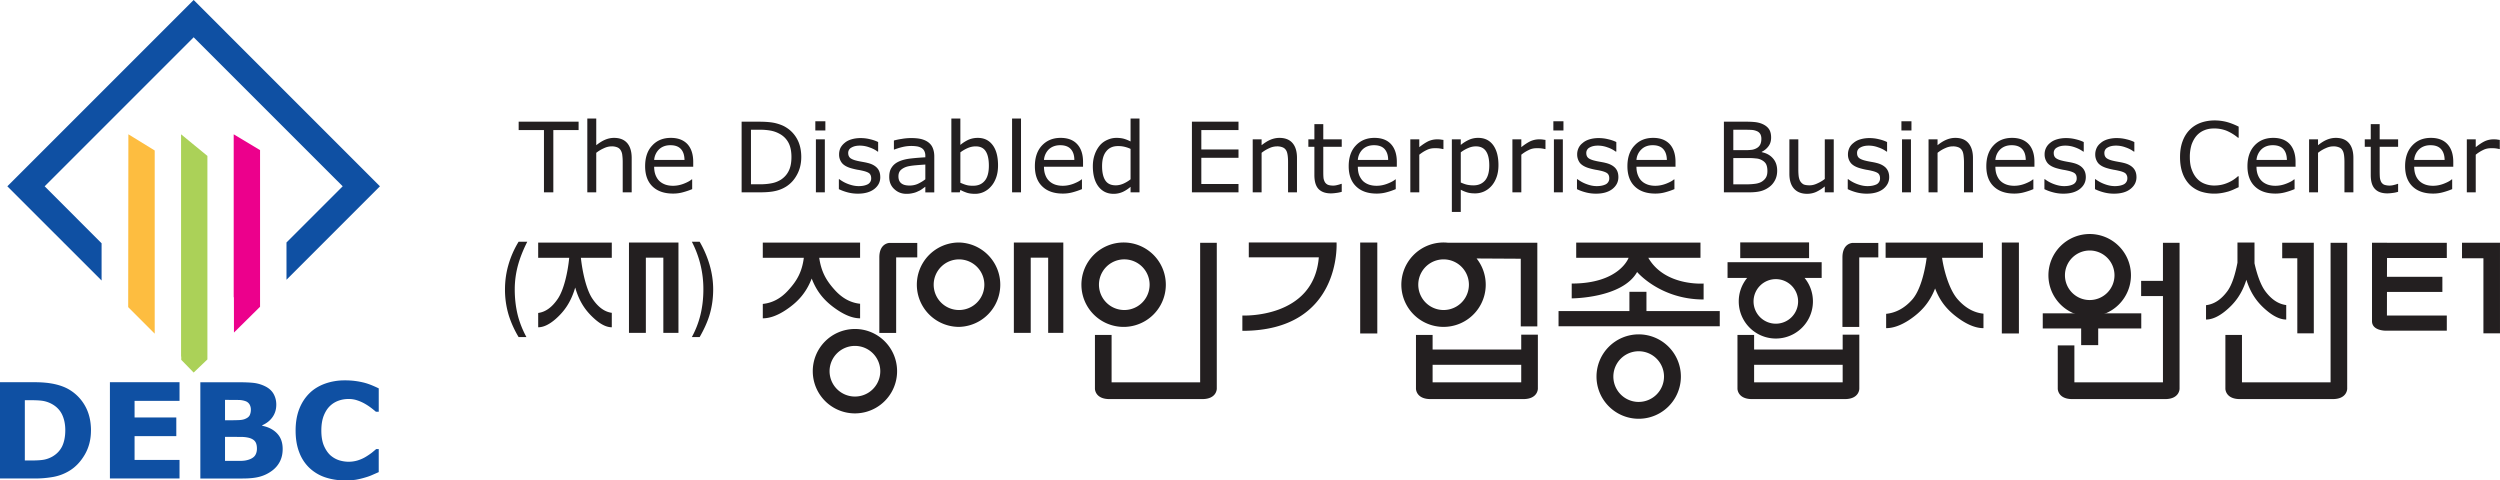 <svg xmlns="http://www.w3.org/2000/svg" width="227.826pt" height="43.776pt" viewBox="0 0 227.826 43.776"><path fill="#231f20" d="M52.728 11.853h-2.303v5.676h-.854v-5.676h-2.305v-.763h5.462M57.566 17.528h-.818V14.78c0-.225-.011-.431-.037-.625a1.03 1.03 0 0 0-.144-.457.628.628 0 0 0-.307-.268 1.304 1.304 0 0 0-.526-.091c-.223 0-.456.053-.698.167a3.22 3.22 0 0 0-.7.42v3.602h-.814v-6.725h.815v2.43c.26-.203.52-.374.787-.49.271-.117.548-.178.835-.178.519 0 .917.156 1.194.469.274.316.413.773.413 1.361M62.38 14.574c-.009-.426-.11-.755-.324-.988-.212-.236-.529-.353-.964-.353-.437 0-.78.136-1.04.385a1.508 1.508 0 0 0-.437.956zm.794.621h-3.56c0 .298.046.553.135.778.093.218.206.404.366.545.153.138.331.237.536.31.207.068.43.102.683.102.322 0 .659-.064.99-.194.33-.13.567-.259.707-.389h.048v.888a6.692 6.692 0 0 1-.84.286 3.33 3.33 0 0 1-.9.12c-.8 0-1.426-.215-1.877-.65-.448-.434-.671-1.051-.671-1.846 0-.792.21-1.425.645-1.882.423-.466.994-.698 1.699-.698.653 0 1.153.192 1.512.571.348.381.527.927.527 1.62M72.125 14.309c0-.508-.085-.938-.259-1.28a1.937 1.937 0 0 0-.792-.817 2.7 2.7 0 0 0-.804-.301 5.29 5.29 0 0 0-1.023-.088h-.811v4.972h.811c.405 0 .766-.034 1.073-.095.302-.054.59-.168.852-.331.313-.207.555-.479.713-.813.164-.332.24-.752.24-1.247m.895.007c0 .58-.125 1.118-.381 1.59-.253.477-.59.845-1.018 1.11a3.066 3.066 0 0 1-.986.392c-.36.084-.834.12-1.423.12h-1.628V11.09h1.609c.627 0 1.125.046 1.5.138.364.094.68.214.935.377.44.268.784.637 1.025 1.087.244.458.367.995.367 1.624M75.168 17.528h-.815v-4.83h.815zm.048-5.636h-.915v-.843h.915M80.22 16.14c0 .44-.18.797-.546 1.083-.363.283-.865.426-1.494.426-.355 0-.688-.048-.984-.132a4.377 4.377 0 0 1-.75-.279v-.908h.045c.253.192.538.348.852.458.32.115.618.173.91.173.357 0 .634-.065.835-.173a.589.589 0 0 0 .303-.545c0-.19-.057-.335-.163-.438-.108-.093-.322-.18-.633-.249-.117-.026-.262-.06-.45-.087a6.19 6.19 0 0 1-.512-.118c-.424-.111-.722-.279-.9-.49a1.217 1.217 0 0 1-.266-.799c0-.208.043-.389.12-.571.092-.175.218-.331.378-.461.16-.142.365-.252.616-.328.251-.076.53-.119.834-.119.294 0 .59.032.878.106.296.069.541.156.733.257v.872h-.045c-.199-.156-.45-.286-.751-.388-.294-.11-.59-.16-.877-.16-.288 0-.545.053-.744.17a.539.539 0 0 0-.312.512c0 .197.07.346.187.45.125.095.315.18.59.244.142.038.324.07.508.103.18.033.335.061.458.094.383.088.673.237.876.447.205.214.303.495.303.85M84.326 16.34v-1.345c-.242.015-.536.037-.87.065-.338.03-.604.07-.803.125-.229.069-.42.175-.562.309-.145.137-.216.335-.216.576 0 .278.082.488.25.626.17.143.42.212.763.212.284 0 .55-.056.785-.168.23-.11.46-.247.653-.4m.816 1.19h-.816v-.514c-.067.044-.162.12-.292.208-.118.086-.242.16-.36.203a1.722 1.722 0 0 1-.465.167 2.367 2.367 0 0 1-.61.07c-.437 0-.804-.146-1.109-.436-.305-.281-.454-.655-.454-1.102 0-.368.073-.658.24-.887.151-.229.374-.404.67-.534.29-.13.644-.214 1.059-.262.41-.047.85-.082 1.32-.108v-.125a.936.936 0 0 0-.096-.458.65.65 0 0 0-.28-.282 1.176 1.176 0 0 0-.41-.134 3.502 3.502 0 0 0-1.217.043 6.108 6.108 0 0 0-.815.247h-.045v-.82a5.55 5.55 0 0 1 .69-.144c.296-.054.592-.08.886-.08.339 0 .635.026.888.084.249.06.47.156.653.288.184.134.329.305.416.516.092.214.147.472.147.777M90.116 15.101c0-.578-.095-1.018-.288-1.315-.19-.301-.495-.447-.914-.447-.24 0-.474.047-.723.153a3.276 3.276 0 0 0-.672.392v2.773c.232.098.43.175.59.214.17.044.357.057.565.057.454 0 .802-.141 1.055-.443.259-.294.387-.762.387-1.384m.835-.022c0 .404-.052.763-.167 1.09-.115.32-.27.597-.458.804a1.96 1.96 0 0 1-.677.519 1.834 1.834 0 0 1-.81.171c-.27 0-.513-.03-.717-.095a3.642 3.642 0 0 1-.603-.26l-.054.221h-.767v-6.727h.82v2.405c.228-.191.468-.344.723-.465.262-.115.547-.177.863-.177.58 0 1.025.214 1.358.657.33.437.49 1.059.49 1.857M92.23 17.528h.815v-6.726h-.815zM97.905 14.574c0-.426-.112-.755-.324-.988-.212-.236-.54-.353-.963-.353-.44 0-.782.136-1.048.385a1.53 1.53 0 0 0-.432.956zm.793.621h-3.56c0 .298.043.553.134.778.084.218.209.404.367.545.15.138.32.237.53.31.214.068.435.102.681.102.33 0 .66-.064 1-.194.323-.13.57-.259.708-.389h.041v.888a6.735 6.735 0 0 1-.837.286 3.34 3.34 0 0 1-.904.12c-.799 0-1.424-.215-1.872-.65-.456-.434-.677-1.051-.677-1.846 0-.792.215-1.425.643-1.882.44-.466 1.003-.698 1.7-.698.66 0 1.16.192 1.51.571.357.381.536.927.536 1.62M103.029 16.34v-2.772a2.802 2.802 0 0 0-.59-.2 2.326 2.326 0 0 0-.564-.055c-.45 0-.807.156-1.057.473-.26.312-.385.763-.385 1.352 0 .566.097 1.003.296 1.305.195.297.508.446.945.446.23 0 .462-.05.698-.152.232-.103.458-.237.657-.397m.815 1.19h-.815v-.507c-.233.201-.477.361-.728.473a2.016 2.016 0 0 1-.828.167c-.573 0-1.032-.225-1.371-.664-.339-.445-.511-1.062-.511-1.848 0-.409.063-.774.18-1.09a2.64 2.64 0 0 1 .467-.824c.195-.221.426-.385.696-.499.26-.115.528-.173.805-.173.251 0 .475.025.68.08.185.054.396.134.61.246V10.8h.815M112.865 17.528h-4.245V11.09h4.245v.763h-3.388v1.766h3.388v.76h-3.388v2.388h3.388M118.194 17.528h-.813V14.78c0-.225-.009-.431-.037-.625-.028-.199-.07-.348-.141-.457a.637.637 0 0 0-.311-.268 1.3 1.3 0 0 0-.53-.091 1.66 1.66 0 0 0-.698.167 3.142 3.142 0 0 0-.694.42v3.602h-.81v-4.83h.81v.535c.255-.203.517-.374.785-.49.274-.117.553-.178.834-.178.526 0 .926.156 1.196.469.275.316.41.773.41 1.361M122.273 17.481c-.153.043-.33.084-.502.102-.177.025-.339.04-.482.04-.493 0-.867-.13-1.128-.397-.255-.268-.381-.69-.381-1.278v-2.57h-.549v-.682h.549v-1.384h.811v1.384h1.682v.683h-1.682v2.208c0 .251.004.448.017.59.009.141.056.275.12.404a.63.63 0 0 0 .265.249c.108.048.277.084.512.084.126 0 .266-.024.413-.065.141-.032.247-.073.31-.095h.045M126.503 14.574c0-.426-.116-.755-.322-.988-.21-.236-.538-.353-.966-.353-.437 0-.783.136-1.043.385a1.483 1.483 0 0 0-.432.956zm.79.621h-3.553c0 .298.043.553.126.778.097.218.216.404.367.545.153.138.33.237.534.31.21.068.439.102.685.102.325 0 .658-.064.991-.194.335-.13.571-.259.715-.389h.037v.888c-.272.111-.55.214-.834.286-.284.08-.59.12-.904.12-.796 0-1.423-.215-1.87-.65-.454-.434-.68-1.051-.68-1.846 0-.792.215-1.425.647-1.882.435-.466 1.003-.698 1.698-.698.661 0 1.162.192 1.511.571.35.381.53.927.53 1.62M131.541 13.586h-.043a2.837 2.837 0 0 0-.353-.065c-.116-.015-.25-.015-.404-.015-.247 0-.497.046-.731.167-.23.106-.456.255-.67.425v3.43h-.817v-4.83h.817v.713c.318-.253.609-.44.85-.553.248-.104.5-.16.758-.16.143 0 .243.004.305.012.07.01.162.026.288.04M135.718 15.08c0-.583-.102-1.018-.305-1.309-.196-.286-.5-.433-.912-.433-.236 0-.467.048-.7.152-.241.099-.466.231-.68.393v2.748c.225.099.424.171.593.206a2.8 2.8 0 0 0 .562.056c.456 0 .808-.156 1.064-.456.253-.309.378-.755.378-1.358m.837-.022c0 .389-.054.75-.167 1.072-.116.323-.27.6-.477.826a2.02 2.02 0 0 1-.671.496 1.971 1.971 0 0 1-.823.172c-.249 0-.474-.023-.679-.08a3.12 3.12 0 0 1-.617-.253v2.022h-.813v-6.616h.813v.511a3.25 3.25 0 0 1 .725-.457c.272-.127.558-.186.86-.186.588 0 1.04.22 1.365.659.322.442.484 1.049.484 1.834M140.84 13.586h-.045a2.53 2.53 0 0 0-.355-.065c-.11-.015-.251-.015-.404-.015-.251 0-.49.046-.724.167a3.34 3.34 0 0 0-.673.425v3.43h-.813v-4.83h.813v.713c.314-.253.61-.44.852-.553.25-.104.498-.16.751-.16.142 0 .244.004.311.012.067.01.162.026.287.04M142.423 17.528h-.815v-4.83h.815zm.055-5.636h-.92v-.843h.92M147.484 16.14c0 .44-.186.797-.545 1.083-.366.283-.865.426-1.494.426-.357 0-.686-.048-.984-.132a3.949 3.949 0 0 1-.75-.279v-.908h.045c.258.192.54.348.857.458.307.115.607.173.897.173.356 0 .635-.065.84-.173a.6.6 0 0 0 .303-.545c0-.19-.054-.335-.168-.438-.106-.093-.316-.18-.629-.249a6.455 6.455 0 0 0-.452-.087 5.719 5.719 0 0 1-.506-.118c-.424-.111-.722-.279-.908-.49a1.277 1.277 0 0 1-.262-.799c0-.208.044-.389.126-.571.082-.175.205-.331.376-.461.16-.142.365-.252.61-.328.251-.076.527-.119.84-.119.288 0 .58.032.874.106.3.069.545.156.742.257v.872h-.05a2.735 2.735 0 0 0-.75-.388c-.3-.11-.591-.16-.878-.16-.298 0-.545.053-.752.17a.55.55 0 0 0-.307.512c0 .197.064.346.188.45.12.095.317.18.592.244.145.038.313.07.5.103.188.033.34.061.464.094.376.088.673.237.878.447.205.214.303.495.303.85M151.903 14.574c-.01-.426-.117-.755-.33-.988-.213-.236-.53-.353-.965-.353-.432 0-.78.136-1.03.385a1.454 1.454 0 0 0-.447.956zm.787.621h-3.56c0 .298.045.553.137.778.087.218.204.404.364.545.15.138.33.237.536.31.206.068.433.102.68.102.325 0 .656-.064.993-.194.333-.13.567-.259.71-.389h.041v.888a6.428 6.428 0 0 1-.837.286c-.287.08-.584.12-.902.12-.797 0-1.424-.215-1.874-.65-.448-.434-.671-1.051-.671-1.846 0-.792.215-1.425.647-1.882.43-.466.991-.698 1.698-.698.652 0 1.152.192 1.51.571.351.381.528.927.528 1.62M161.064 15.588c0-.262-.04-.469-.118-.625-.078-.153-.217-.28-.427-.389a1.249 1.249 0 0 0-.497-.134 5.714 5.714 0 0 0-.718-.037h-1.347V16.8h1.135c.368 0 .675-.024.924-.061.233-.04.428-.108.579-.214.162-.11.28-.24.357-.385.073-.145.112-.324.112-.553m-.55-2.943a.906.906 0 0 0-.08-.393.648.648 0 0 0-.25-.262 1.416 1.416 0 0 0-.488-.145c-.199-.015-.439-.02-.725-.02h-1.014v1.86h1.1c.278 0 .487-.019.645-.041.16-.035.309-.091.437-.175a.736.736 0 0 0 .288-.333c.06-.143.088-.3.088-.491m1.44 2.904c0 .322-.06.603-.184.847-.121.241-.281.446-.486.606a2.213 2.213 0 0 1-.798.408c-.29.081-.657.119-1.103.119H157.1v-6.44h1.907c.469 0 .822.019 1.051.054.234.038.46.103.673.216.233.123.408.283.518.475.106.193.154.43.154.701 0 .305-.074.564-.233.782a1.63 1.63 0 0 1-.619.517v.035c.432.088.778.28 1.027.575.251.286.376.66.376 1.105M167.11 17.528h-.817v-.537a3.751 3.751 0 0 1-.787.5c-.247.11-.526.171-.824.171-.51 0-.908-.156-1.189-.465-.282-.309-.426-.766-.426-1.362V12.7h.815v2.755c0 .244.013.45.034.621.028.173.07.324.149.45.081.127.18.214.299.28.125.052.303.083.545.083.212 0 .445-.05.689-.167.247-.108.481-.242.695-.413v-3.61h.817M172.163 16.14c0 .44-.19.797-.545 1.083-.37.283-.87.426-1.498.426-.357 0-.686-.048-.99-.132a4.312 4.312 0 0 1-.744-.279v-.908h.045c.253.192.54.348.852.458.318.115.618.173.902.173.36 0 .635-.065.849-.173a.599.599 0 0 0 .294-.545c0-.19-.054-.335-.162-.438-.112-.093-.322-.18-.635-.249a5.847 5.847 0 0 0-.452-.087 6.223 6.223 0 0 1-.506-.118c-.424-.111-.722-.279-.902-.49a1.227 1.227 0 0 1-.266-.799c0-.208.046-.389.124-.571.084-.175.205-.331.376-.461a1.63 1.63 0 0 1 .616-.328c.251-.076.527-.119.835-.119.287 0 .579.032.873.106.298.069.54.156.742.257v.872h-.044a2.678 2.678 0 0 0-.761-.388c-.294-.11-.58-.16-.867-.16-.302 0-.551.053-.758.17a.537.537 0 0 0-.306.512c0 .197.063.346.187.45.12.095.317.18.592.244.145.038.313.07.502.103.186.033.339.061.462.094.377.088.668.237.878.447.199.214.307.495.307.85M174.146 17.528h-.815v-4.83h.815zm.046-5.636h-.915v-.843h.915M179.797 17.528h-.818V14.78c0-.225-.019-.431-.041-.625-.026-.199-.07-.348-.142-.457a.644.644 0 0 0-.31-.268 1.305 1.305 0 0 0-.53-.091c-.222 0-.456.053-.696.167-.24.102-.475.247-.69.42v3.602h-.821v-4.83h.82v.535c.25-.203.512-.374.782-.49.273-.117.549-.178.837-.178.52 0 .915.156 1.187.469.274.316.422.773.422 1.361M184.608 14.574c-.006-.426-.107-.755-.321-.988-.216-.236-.538-.353-.962-.353-.443 0-.782.136-1.048.385-.26.258-.402.575-.437.956zm.791.621h-3.559c0 .298.043.553.134.778.09.218.205.404.365.545.152.138.329.237.537.31.205.068.438.102.678.102.333 0 .662-.064.997-.194.33-.13.567-.259.712-.389h.038v.888a6.115 6.115 0 0 1-.834.286c-.286.08-.59.12-.902.12-.798 0-1.425-.215-1.877-.65-.453-.434-.674-1.051-.674-1.846 0-.792.218-1.425.646-1.882.428-.466 1.002-.698 1.698-.698.653 0 1.156.192 1.515.571.353.381.526.927.526 1.62M190.081 16.14c0 .44-.184.797-.545 1.083-.365.283-.858.426-1.5.426a3.56 3.56 0 0 1-.976-.132 3.972 3.972 0 0 1-.752-.279v-.908h.045c.25.192.539.348.85.458.316.115.617.173.906.173.363 0 .634-.065.837-.173a.59.59 0 0 0 .305-.545c0-.19-.052-.335-.167-.438-.108-.093-.322-.18-.627-.249-.12-.026-.268-.06-.456-.087a6.514 6.514 0 0 1-.51-.118c-.422-.111-.718-.279-.897-.49a1.228 1.228 0 0 1-.268-.799 1.295 1.295 0 0 1 .495-1.032c.168-.142.365-.252.616-.328.251-.076.529-.119.841-.119.288 0 .583.032.873.106.295.069.541.156.742.257v.872h-.043a2.885 2.885 0 0 0-.751-.388 2.567 2.567 0 0 0-.877-.16c-.303 0-.554.053-.757.17a.537.537 0 0 0-.307.512c0 .197.062.346.188.45.12.095.313.18.592.244.141.038.314.07.498.103.183.033.343.061.465.094.376.088.672.237.871.447.205.214.309.495.309.85M194.698 16.14c0 .44-.186.797-.553 1.083-.359.283-.861.426-1.494.426-.357 0-.68-.048-.982-.132a4.345 4.345 0 0 1-.752-.279v-.908h.045c.257.192.545.348.856.458.312.115.616.173.904.173.359 0 .636-.065.84-.173a.6.6 0 0 0 .304-.545.59.59 0 0 0-.167-.438c-.103-.093-.317-.18-.637-.249a5.467 5.467 0 0 0-.446-.087c-.182-.038-.357-.073-.504-.118-.426-.111-.73-.279-.908-.49a1.246 1.246 0 0 1-.264-.799c0-.208.046-.389.126-.571.08-.175.207-.331.376-.461.154-.142.366-.252.608-.328a2.92 2.92 0 0 1 .84-.119c.29 0 .584.032.878.106.297.069.539.156.736.257v.872h-.044a2.692 2.692 0 0 0-.756-.388 2.478 2.478 0 0 0-.867-.16c-.301 0-.556.053-.76.17a.54.54 0 0 0-.304.512c0 .197.063.346.186.45.117.095.315.18.586.244.153.038.32.07.506.103.188.033.333.061.465.094.374.088.666.237.871.447.206.214.31.495.31.85M204.011 17.06c-.162.069-.305.137-.433.195-.13.063-.302.128-.501.194-.18.05-.366.098-.573.133a4.034 4.034 0 0 1-1.957-.13 2.774 2.774 0 0 1-.994-.614 2.883 2.883 0 0 1-.653-1.05c-.156-.425-.232-.912-.232-1.472 0-.53.072-1.003.225-1.424.15-.415.364-.766.653-1.062.27-.275.599-.49.991-.638.384-.14.817-.218 1.288-.218.35 0 .698.043 1.032.123.346.087.73.232 1.154.443v1.01h-.065a4.135 4.135 0 0 0-1.057-.644 3.08 3.08 0 0 0-1.116-.199c-.333 0-.618.05-.884.16a1.858 1.858 0 0 0-.701.487c-.192.215-.346.49-.466.817a3.748 3.748 0 0 0-.161 1.145c0 .455.055.844.184 1.166.12.324.283.594.474.796.196.214.434.374.707.473.266.102.553.156.854.156.406 0 .79-.069 1.157-.218a3.184 3.184 0 0 0 1.009-.628h.065M208.406 14.574c-.008-.426-.112-.755-.322-.988-.21-.236-.536-.353-.964-.353-.435 0-.785.136-1.043.385a1.522 1.522 0 0 0-.441.956zm.789.621h-3.56c0 .298.047.553.137.778.09.218.212.404.368.545.15.138.33.237.534.31.205.068.437.102.68.102.328 0 .66-.064.992-.194.339-.13.572-.259.71-.389h.05v.888a6.485 6.485 0 0 1-.841.286 3.38 3.38 0 0 1-.905.12c-.794 0-1.421-.215-1.873-.65-.449-.434-.676-1.051-.676-1.846 0-.792.22-1.425.644-1.882.434-.466 1.003-.698 1.71-.698.646 0 1.154.192 1.503.571.346.381.527.927.527 1.62M214.465 17.528h-.815V14.78c0-.225-.01-.431-.035-.625-.028-.199-.072-.348-.145-.457a.578.578 0 0 0-.31-.268 1.274 1.274 0 0 0-.527-.091c-.22 0-.452.053-.692.167-.242.102-.48.247-.698.42v3.602h-.815v-4.83h.815v.535c.253-.203.512-.374.78-.49.275-.117.554-.178.839-.178.52 0 .92.156 1.192.469.277.316.411.773.411 1.361M218.54 17.481c-.152.043-.32.084-.498.102a3.73 3.73 0 0 1-.476.04c-.5 0-.877-.13-1.128-.397-.264-.268-.39-.69-.39-1.278v-2.57h-.546v-.682h.546v-1.384h.813v1.384h1.68v.683h-1.68v2.208c0 .251.007.448.018.59.015.141.056.275.117.404a.632.632 0 0 0 .265.249 1.491 1.491 0 0 0 .923.019c.152-.032.249-.073.312-.095h.045M222.78 14.574c-.006-.426-.118-.755-.328-.988-.208-.236-.532-.353-.967-.353-.432 0-.778.136-1.04.385a1.48 1.48 0 0 0-.438.956zm.788.621h-3.56c0 .298.044.553.133.778.084.218.214.404.367.545.152.138.325.237.536.31.2.068.43.102.68.102.324 0 .663-.064.992-.194.333-.13.568-.259.709-.389h.043v.888a6.44 6.44 0 0 1-.837.286 3.33 3.33 0 0 1-.899.12c-.8 0-1.429-.215-1.877-.65-.449-.434-.677-1.051-.677-1.846 0-.792.223-1.425.65-1.882.432-.466.996-.698 1.7-.698.654 0 1.157.192 1.506.571.356.381.534.927.534 1.62M227.807 13.586h-.037a2.662 2.662 0 0 0-.354-.065c-.115-.015-.245-.015-.405-.015-.252 0-.492.046-.73.167a3.29 3.29 0 0 0-.666.425v3.43h-.813v-4.83h.813v.713c.315-.253.603-.44.849-.553a1.94 1.94 0 0 1 .755-.16c.141 0 .247.004.31.012.062.01.153.026.278.04M80.134 23.459v6.882h1.533v-6.882h1.924v-1.323h-2.512s-.945-.008-.945 1.323M109.37 22.125V34.84h-8.07v-4.317h-1.518v4.9s-.008.946 1.33.946h8.447c1.336 0 1.327-.945 1.327-.945V22.125M212.387 22.125V34.84h-8.075v-4.317H202.8v4.9s-.007.946 1.328.946h8.449c1.332 0 1.324-.945 1.324-.945V22.125M167.902 23.459v6.333h1.532v-6.333h1.737v-1.323h-2.32s-.949-.008-.949 1.323M92.393 30.334v-8.23H96.9v8.23h-1.38V23.48H93.93v6.854M57.318 30.334v-8.23h4.51v8.23H60.45V23.48h-1.593v6.854M78.38 22.11v1.385h-3.724c.19 1.297.655 2.086 1.397 2.908.681.766 1.459 1.19 2.328 1.278v1.327c-.62 0-1.308-.255-2.065-.76-1.052-.705-1.835-1.529-2.345-2.867-.52 1.347-1.308 2.17-2.355 2.867-.76.505-1.464.76-2.102.76v-1.312c.885-.088 1.674-.512 2.353-1.28.754-.828 1.217-1.624 1.386-2.921h-3.74V22.11M180.704 22.11v1.385h-3.723c.188 1.297.7 2.984 1.448 3.808.684.767 1.458 1.193 2.325 1.282v1.32c-.623 0-1.311-.25-2.065-.752-1.053-.713-1.834-1.53-2.342-2.867-.527 1.345-1.314 2.169-2.354 2.867-.766.502-1.468.751-2.108.751V28.6c.884-.091 1.673-.515 2.358-1.278.751-.835 1.162-2.53 1.334-3.827h-3.74V22.11M155.251 25.839v1.453c-3.957 0-6.06-2.506-6.06-2.506-1.354 2.405-5.96 2.405-5.96 2.405V25.84c4.36 0 5.183-2.344 5.183-2.344h-4.774V22.11h11.325v1.385h-4.754c1.514 2.614 5.04 2.344 5.04 2.344M55.753 22.11v1.385h-2.817c.142 1.297.492 2.908 1.055 3.732.52.767 1.105 1.193 1.762 1.28v1.317c-.469 0-.992-.25-1.559-.755-.796-.705-1.392-1.526-1.775-2.867-.398 1.349-.995 2.17-1.784 2.867-.579.506-1.11.755-1.59.755V28.52c.669-.087 1.26-.515 1.782-1.282.567-.832.919-2.446 1.045-3.743h-2.828V22.11"/><path fill="#231f20" d="M87.396 28.252a2.308 2.308 0 0 1-2.309-2.307 2.31 2.31 0 0 1 2.31-2.307 2.307 2.307 0 1 1 0 4.614m0-6.153a3.844 3.844 0 1 0 0 7.69 3.846 3.846 0 0 0 0-7.69M77.914 36.137a2.312 2.312 0 0 1-2.315-2.307 2.308 2.308 0 0 1 2.315-2.307 2.306 2.306 0 0 1 0 4.614m0-6.156a3.843 3.843 0 0 0-3.846 3.849 3.842 3.842 0 1 0 7.684 0c0-2.127-1.719-3.85-3.838-3.85M102.456 28.252a2.308 2.308 0 1 1 .002-4.616 2.308 2.308 0 0 1-.002 4.616m0-6.153a3.846 3.846 0 1 0 .004 7.691 3.846 3.846 0 0 0-.004-7.691M149.335 36.628a2.309 2.309 0 0 1 0-4.618 2.307 2.307 0 0 1 2.307 2.307 2.311 2.311 0 0 1-2.307 2.31m0-6.156a3.848 3.848 0 0 0-3.845 3.846 3.845 3.845 0 1 0 7.69 0 3.844 3.844 0 0 0-3.845-3.846M190.434 27.343a2.255 2.255 0 0 1-2.254-2.257 2.257 2.257 0 1 1 2.253 2.257m0-6.017a3.764 3.764 0 0 0-3.76 3.76 3.763 3.763 0 0 0 3.76 3.762 3.759 3.759 0 0 0 3.762-3.762 3.76 3.76 0 0 0-3.761-3.76M113.803 23.448v-1.349h7.998s.499 8.05-8.584 8.05v-1.395s6.517.314 6.967-5.306M123.954 30.387h1.56v-8.284h-1.56zM182.427 30.387h1.557v-8.284h-1.557zM206.424 26.518c-.419-.567-.752-1.544-.97-2.519v-1.895h-1.553v1.834c-.19 1-.484 2.01-.923 2.6-.562.762-1.205 1.186-1.942 1.273v1.308c.53 0 1.11-.249 1.737-.755.858-.698 1.508-1.518 1.941-2.867.42 1.334 1.064 2.162 1.931 2.867.62.506 1.19.755 1.7.755V27.8c-.716-.088-1.356-.514-1.921-1.28M137.246 34.84h-6.692v-1.598h8.076v1.598zm1.384-4.343v1.359h-8.076v-1.333h-1.516v4.9s-.004.946 1.328.946h8.452c1.334 0 1.329-.945 1.329-.945v-4.927M166.547 34.84H159.853v-1.598h8.07v1.598zm1.377-4.343v1.359h-8.071v-1.333h-1.517v4.9s-.004.946 1.329.946h8.452c1.334 0 1.323-.945 1.323-.945v-4.927M217.522 28.753l.004-2.147h5.049v-1.384h-5.05l.006-1.712h5.448v-1.386h-5.448v-.002h-1.369v7.146c0 .87 1.217.866 1.217.866h5.6v-1.381"/><path fill="#231f20" d="M197.11 22.125v3.47h-1.988v1.384h1.989v7.86h-8.071v-3.365h-1.515v3.95s-.009.945 1.327.945h8.45c1.332 0 1.323-.945 1.323-.945V22.125M158.588 23.524h6.274v-1.433h-6.274zM161.832 29.498a2.028 2.028 0 0 1-2.03-2.028 2.03 2.03 0 1 1 2.03 2.028m4.177-5.604h-8.577v1.433h1.788a3.344 3.344 0 0 0-.767 2.143 3.38 3.38 0 0 0 6.76 0c0-.813-.285-1.563-.763-2.143h1.559M131.555 28.252a2.307 2.307 0 1 1 0-4.615 2.307 2.307 0 0 1 0 4.615m.413-6.13a3.845 3.845 0 1 0 2.595 1.433l4.025.023v6.164h1.509v-7.62M209.355 30.378h1.503V22.12h-2.88v1.414h1.376M226.315 30.378h1.51V22.12h-3.461v1.414h1.951M150.042 28.35v-1.758h-1.553v1.758h-6.458v1.38h14.692v-1.38"/><path fill="#231f20" d="M195.135 28.553h-8.978v1.38h3.5v1.517h1.553v-1.516h3.925M47.973 30.72h-.71a9.304 9.304 0 0 1-.886-1.941 7.958 7.958 0 0 1-.357-2.406c0-.76.102-1.505.312-2.235a8.624 8.624 0 0 1 .93-2.111h.791c-.366.72-.643 1.414-.831 2.078a8.379 8.379 0 0 0-.313 2.268c0 .807.086 1.56.255 2.268.17.705.443 1.399.81 2.078M64.992 26.373c0 .843-.117 1.639-.352 2.398-.193.614-.489 1.262-.881 1.948h-.711a8.4 8.4 0 0 0 .796-2.074c.171-.72.255-1.48.255-2.272a9.332 9.332 0 0 0-1.051-4.346h.71a9.55 9.55 0 0 1 .909 2.112c.215.74.325 1.486.325 2.234"/><path fill="#0f50a3" d="M5.95 39.212c0-.579-.108-1.068-.316-1.483-.212-.411-.542-.73-.998-.96a2.607 2.607 0 0 0-.71-.234c-.242-.041-.609-.064-1.092-.064h-.571v5.493h.57c.538 0 .933-.026 1.182-.075.255-.05.5-.138.737-.268.417-.236.714-.552.91-.945.188-.396.288-.882.288-1.464m2.34.018c0 .817-.187 1.549-.56 2.194-.375.644-.844 1.142-1.417 1.487-.428.258-.893.44-1.405.541a9.398 9.398 0 0 1-1.814.152H0v-8.772h3.178c.716 0 1.334.064 1.851.183.517.12.954.29 1.312.51a3.98 3.98 0 0 1 1.427 1.492c.346.628.523 1.363.523 2.213M16.36 43.605h-6.343v-8.772h6.344v1.7h-4.097v1.513h3.803v1.697h-3.803v2.169h4.097M23.414 40.887c0-.279-.054-.499-.162-.647-.112-.153-.296-.265-.55-.337a2.816 2.816 0 0 0-.728-.084 75.41 75.41 0 0 0-.975-.007h-.493V42h.165c.635 0 1.087-.004 1.366-.004.27-.007.528-.06.76-.156.232-.099.394-.229.483-.393.09-.163.134-.35.134-.56m-.553-3.572a.95.95 0 0 0-.106-.435.693.693 0 0 0-.389-.324 1.897 1.897 0 0 0-.614-.106c-.243-.004-.59-.007-1.03-.007h-.216V38.3h.353c.358 0 .66-.007.91-.017.259-.01.456-.052.597-.12.207-.088.34-.204.404-.352a1.2 1.2 0 0 0 .091-.495m2.899 3.605c0 .425-.084.802-.253 1.137-.171.335-.41.61-.707.832a3.295 3.295 0 0 1-1.137.552c-.417.114-.938.164-1.58.164h-3.826v-8.772h3.404c.705 0 1.224.026 1.552.072a3.2 3.2 0 0 1 .98.313c.33.167.579.396.74.68.16.288.245.61.245.974 0 .424-.108.798-.333 1.122-.224.327-.542.578-.947.76v.047c.57.112 1.028.348 1.36.705.338.356.502.828.502 1.414M31.412 43.776a5.476 5.476 0 0 1-1.807-.287 3.877 3.877 0 0 1-1.42-.861 3.782 3.782 0 0 1-.922-1.429c-.218-.564-.324-1.224-.324-1.968 0-.694.099-1.327.307-1.894.21-.564.514-1.05.908-1.453.378-.39.852-.69 1.416-.903a5.25 5.25 0 0 1 1.848-.318 6.943 6.943 0 0 1 1.82.225c.265.073.5.16.714.25.213.09.403.178.563.255v2.13h-.258a7.967 7.967 0 0 0-.413-.335 4.904 4.904 0 0 0-.572-.382 3.646 3.646 0 0 0-.701-.316 2.412 2.412 0 0 0-.804-.13c-.322 0-.623.05-.91.153a2.177 2.177 0 0 0-.796.493c-.232.225-.418.52-.562.887-.143.37-.215.817-.215 1.345 0 .547.078 1.003.232 1.373.158.37.356.657.586.873.244.214.512.366.802.461.294.09.586.134.873.134.277 0 .548-.04.816-.12.268-.083.517-.192.748-.334.188-.113.367-.236.538-.364.16-.13.294-.242.402-.337h.234v2.1c-.218.097-.428.188-.629.276-.2.087-.41.16-.632.221a7.603 7.603 0 0 1-.806.194c-.251.039-.597.06-1.036.06"/><path fill="#fdbd40" d="m11.699 12.238-.017 15.75 2.417 2.42V13.714"/><path fill="#abd158" d="M16.5 12.238v20.255h.017v.298l1.131 1.16 1.253-1.197V14.209"/><path fill="#ec008c" d="M21.297 12.238v14.85h.019l.005 3.218 2.378-2.352V13.68"/><path fill="#0f50a3" d="m26.108 25.494 8.516-8.517L17.649 0 .669 16.977l8.589 8.586V22.17l-5.189-5.193 13.58-13.58 13.581 13.58-5.122 5.12"/></svg>